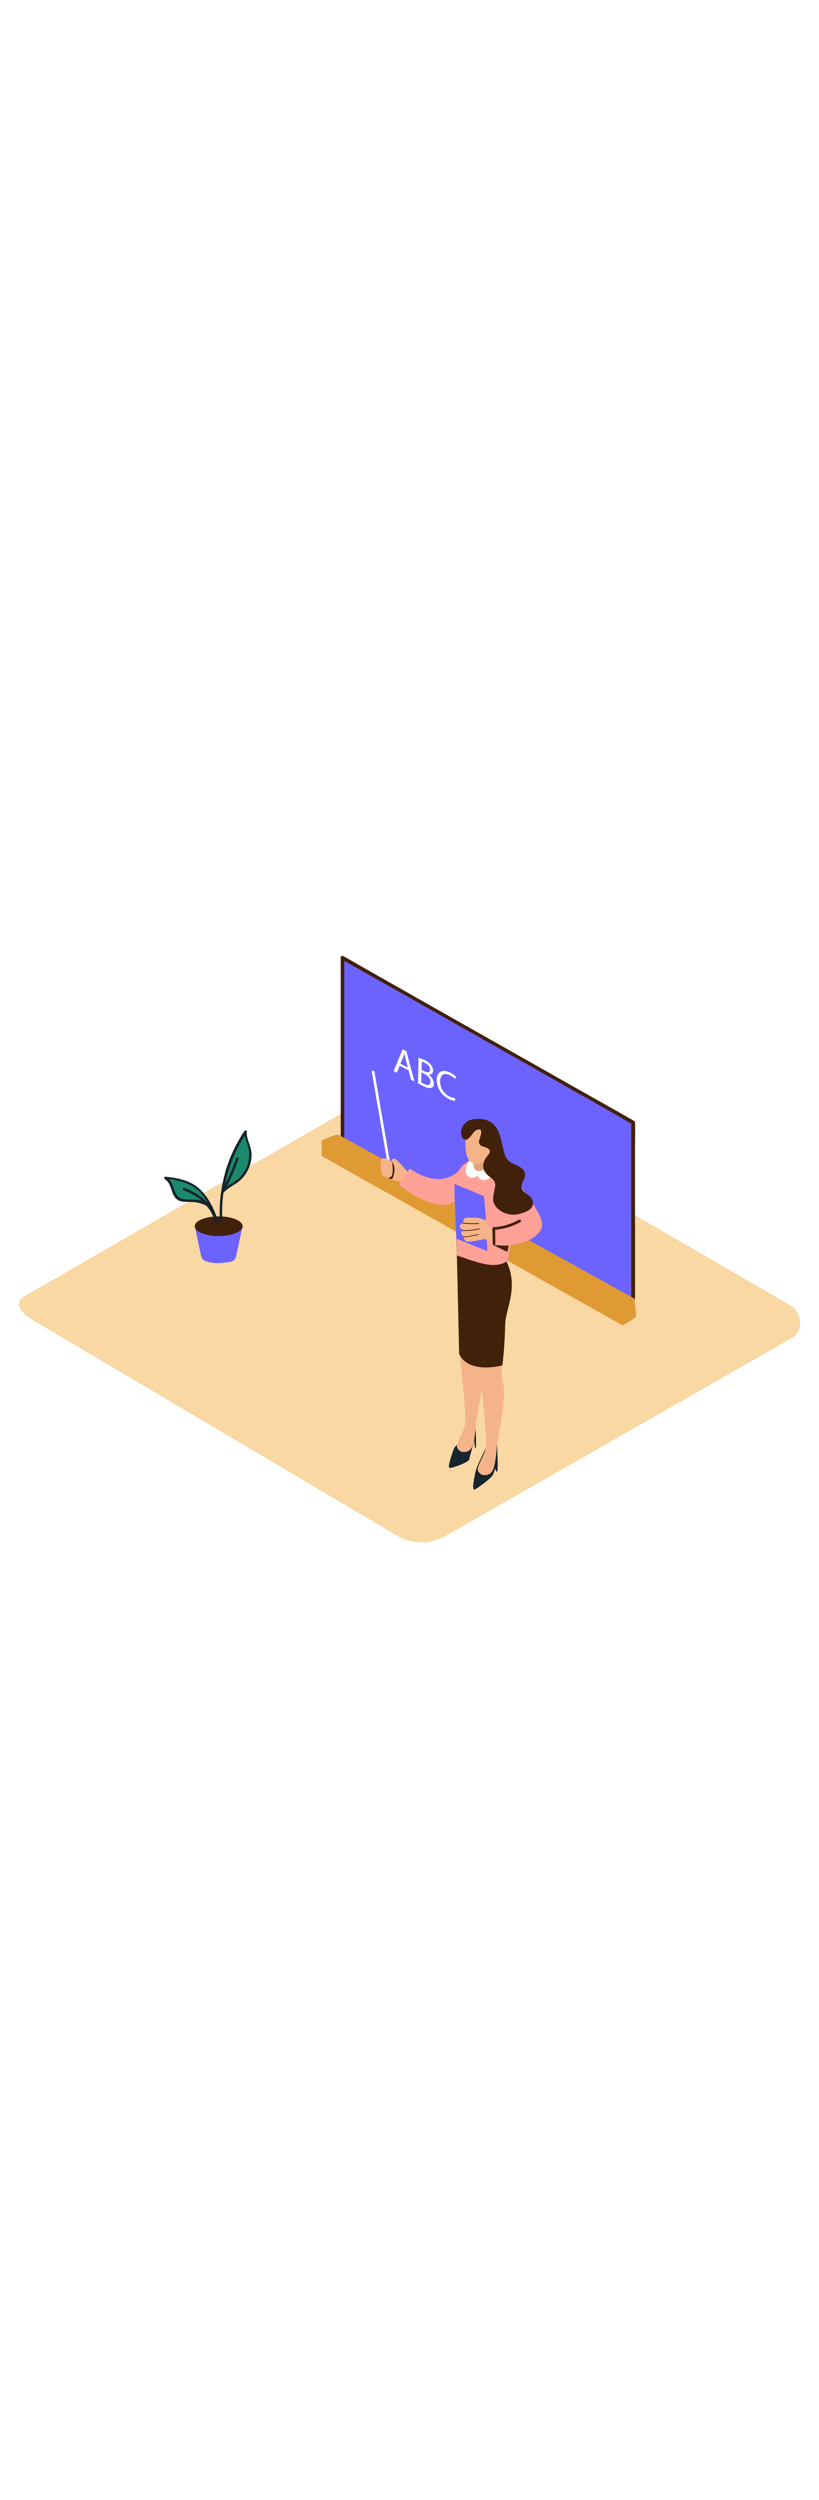 <svg version="1.1" id="Layer_1" xmlns="http://www.w3.org/2000/svg" xmlns:xlink="http://www.w3.org/1999/xlink" x="0px" y="0px" viewBox="0 0 500 500" style="width: 164px;" xml:space="preserve" data-imageid="teacher-99" imageName="Teacher" class="illustrations_image">
<style type="text/css">
	.st0_teacher-99{fill:#F9D8A3;}
	.st1_teacher-99{fill:url(#SVGID_1_);}
	.st2_teacher-99{fill:#1B896C;}
	.st3_teacher-99{fill:#68E1FD;}
	.st4_teacher-99{fill:#42210B;}
	.st5_teacher-99{fill:#16242D;}
	.st6_teacher-99{fill:#E09A34;}
	.st7_teacher-99{fill:#FFFFFF;}
	.st8_teacher-99{fill:url(#SVGID_00000077310936226755911440000009202898560506508432_);}
	.st9_teacher-99{fill:#F4B389;}
	.st10_teacher-99{fill:#FFA197;}
	.st11_teacher-99{opacity:0.1;fill:#42210B;enable-background:new    ;}
</style>
<path id="field_teacher-99" class="st0_teacher-99" d="M242.9,424.5L20.8,293.2c-7.1-4-13.1-10.5-6.2-14.8L237.5,150c3.4-2.1,8.4-3.4,11.8-1.5l233.2,135.3&#10;&#9;c7.1,4.1,8.3,15.6,1.3,19.7L272.2,424.3C263.2,429.5,252,429.6,242.9,424.5z"/>
<g id="plant_teacher-99">
	
		<linearGradient id="SVGID_1_-teacher-99" gradientUnits="userSpaceOnUse" x1="149.614" y1="269.338" x2="96.874" y2="226.408" gradientTransform="matrix(1 0 0 -1 0 502)">
		<stop offset="0" style="stop-color:#D4A397"/>
		<stop offset="1" style="stop-color:#F9D8A3;stop-opacity:0"/>
	</linearGradient>
	<path class="st1_teacher-99" d="M123.4,251.3l-42.9,20.8c6.3,4.2,13,7.9,19.9,11l43.7-29.1"/>
	<path class="st2_teacher-99" d="M150.1,178.7c-0.6-0.1-1.3-0.1-1.9,0.1c-1.6,2.9-3.3,5.9-4.9,8.9l-3,7.2c-0.7,1.8-1.5,3.6-2.2,5.4&#10;&#9;&#9;c-1.2,4.2-2.1,8.6-2.9,12.9c0.5,0.6,1.2,1.1,2,1.2c1.7-2.2,4.1-3.4,6.4-5.1c3.2-2.5,5.8-5.8,7.5-9.5c0.7-1.4,1.3-2.9,1.8-4.4&#10;&#9;&#9;c0.2-1.6,0.5-3.1,0.6-4.7C152.1,186.8,151,182.8,150.1,178.7z"/>
	<path class="st2_teacher-99" d="M119.3,211.7c-0.1-0.1-0.2-0.2-0.2-0.4c-1.8-0.9-3.7-1.8-5.6-2.6c-0.6-0.4-1.2-0.8-1.8-1.2&#10;&#9;&#9;c-0.2,0.2-0.5,0.4-0.8,0.3c-2.7-0.1-5.5-0.4-8.2-0.9c-0.1,0.2-0.2,0.5-0.3,0.7c2.4,2.8,4.1,6.3,4.8,9.9c0.5,0.6,1.1,1.2,1.7,1.9&#10;&#9;&#9;c2.7,1.1,6.4,0.8,9.5,1.2c0.1-0.3,0.3-0.7,0.3-1l0.1,0.1c1,0.4,2,0.8,3,1.4c2,0.3,4,1.1,5.6,2.3c0.5-0.2,0.9-0.4,1.2-0.8&#10;&#9;&#9;C125.5,219,122.7,215.1,119.3,211.7z"/>
	<path class="st3_teacher-99 targetColor" d="M118.9,235.5l3.9,18.2c0.3,1.2,1.1,2.3,2.2,2.8c2.3,1.1,6.9,2.3,15.8,0.7c1.6-0.3,2.9-1.5,3.3-3.2l4-18.5" style="fill: rgb(108, 99, 255);"/>
	<ellipse class="st4_teacher-99" cx="133.5" cy="235.5" rx="14.6" ry="6"/>
	<path class="st5_teacher-99" d="M153.5,190.6c-0.3-4.4-3.2-8.3-2.8-12.8c0.1-0.8-1.1-1-1.4-0.4c-7.6,11.1-12.4,23.8-14.3,37.2&#10;&#9;&#9;c-0.1,0.2-0.1,0.3-0.1,0.5c-0.8,5.9-1,12-0.6,17.9c0.5,0,1-0.1,1.5-0.2c-0.4-5.9-0.2-11.8,0.6-17.6c2.6-3.1,6.3-4.5,9.4-7&#10;&#9;&#9;c2.6-2.1,4.7-4.8,6-7.9C153.2,197.3,153.8,193.9,153.5,190.6z M150.4,199.8c-1.6,3.7-4.4,6.8-7.8,8.8c-1.5,0.9-2.9,1.8-4.2,2.8&#10;&#9;&#9;c2.8-5.4,5.2-11.1,7.2-16.9c0.3-0.9-1.2-1.3-1.5-0.4c-1.9,5.5-4.1,10.8-6.7,15.9c2.1-10.6,6.2-20.6,12-29.7&#10;&#9;&#9;c0.4,2.5,1.6,4.7,2.2,7.3C152.5,191.7,152.1,195.9,150.4,199.8z"/>
	<path class="st5_teacher-99" d="M133.6,233.1c-1.2-3.1-2.4-6.3-3.9-9.4c0-0.3-0.1-0.6-0.3-0.7h-0.1c-1.8-3.7-4.2-7.1-7.2-10&#10;&#9;&#9;c-5.8-5.5-13.4-6.9-21.1-7.7c-0.8-0.1-0.9,0.9-0.5,1.3c0,0.2,0.2,0.4,0.3,0.4c4.6,2.8,3.2,10.1,8.1,12.7c2.3,1.2,5,0.9,7.5,1&#10;&#9;&#9;c3.3,0,6.5,0.8,9.5,2.2c2.6,2.8,4.4,6.3,5.3,10.1C132.1,233.1,132.9,233.1,133.6,233.1z M112.5,212.1c-0.9-0.3-1.3,1.1-0.4,1.5&#10;&#9;&#9;c4.1,1.5,7.9,3.6,11.2,6.4c-0.8-0.2-1.6-0.4-2.4-0.6c-3.2-0.5-8.2,0.5-11-1.2c-4-2.3-3.6-8-6.5-11.3c6.9,0.9,13.5,2.6,18.6,7.8&#10;&#9;&#9;c1.8,1.9,3.4,4.1,4.8,6.4C122.7,217.1,117.9,214,112.5,212.1L112.5,212.1z"/>
</g>
<g id="board_teacher-99">
	<path class="st3_teacher-99 targetColor" d="M386.6,172.2L209,71.7V185c0,3.1,1.6,5.9,4.3,7.4L374,283.2c4.1,2.3,9.2,0.9,11.5-3.2c0.7-1.3,1.1-2.7,1.1-4.2&#10;&#9;&#9;L386.6,172.2z" style="fill: rgb(108, 99, 255);"/>
	<path class="st4_teacher-99" d="M376.7,283.5l-11-6.2l-27.9-15.8L301,240.6l-38.1-21.6l-31.4-17.8l-17.1-9.7l-1.1-0.6&#10;&#9;&#9;c-1.9-1.1-3.1-3.2-3.1-5.4c0-2.4,0-4.8,0-7.2V71.7l-1.7,1l4.7,2.7l12.9,7.3l19.2,10.8l23.3,13.2l25.5,14.4l25.8,14.6l24,13.6&#10;&#9;&#9;l20.3,11.5l14.6,8.3c2.3,1.3,4.5,2.9,6.9,3.9c0.1,0.1,0.2,0.1,0.3,0.2l-0.6-1V277c0,0.4,0,0.9,0,1.3c0,3.3-2.6,5.9-5.8,6&#10;&#9;&#9;C378.6,284.3,377.6,284,376.7,283.5c-1.3-0.6-2.4,1.3-1.2,2c4,2.2,9,0.7,11.2-3.3c0.7-1.2,1-2.5,1-3.9c0-1.5,0-3,0-4.4v-86.4&#10;&#9;&#9;c0-5,0.2-10,0-15v-0.2c0-0.4-0.2-0.8-0.6-1l-4.7-2.7l-12.9-7.3l-19.2-10.8l-23.3-13.2l-25.5-14.4l-25.8-14.6l-24-13.6l-20.3-11.5&#10;&#9;&#9;l-14.6-8.3c-2.3-1.3-4.6-2.7-6.9-3.9l-0.3-0.2c-0.5-0.3-1.2-0.1-1.5,0.4c-0.1,0.2-0.2,0.4-0.1,0.6v111.8c0,0.7,0,1.4,0,2.1&#10;&#9;&#9;c0,3,1.6,5.7,4.1,7.2c3.9,2.3,8,4.5,12,6.8l28.7,16.2l37.2,21l38.1,21.6l30.9,17.5l15.9,9l0.7,0.4c0.5,0.3,1.2,0.1,1.5-0.4&#10;&#9;&#9;C377.4,284.5,377.2,283.8,376.7,283.5z"/>
	<path class="st6_teacher-99" d="M206.5,179.6c-2.1-0.1-10.1,3.6-10.1,3.6v9.5l183.7,103.3c0,0,8.3-4.4,8.3-5.8s-1.2-10.6-1.2-10.6L206.5,179.6&#10;&#9;&#9;z"/>
	<path class="st7_teacher-99" d="M248.1,128.8l4.9,18.4l-2.1-1l-1.5-5.8l-5.4-2.7l-1.7,4.2l-2-1l5.5-13.3L248.1,128.8z M244.4,136.4l4.6,2.3&#10;&#9;&#9;l-1.4-5.3c-0.3-1.2-0.5-2.3-0.7-3.3l0,0c-0.2,0.8-0.5,1.7-0.8,2.5L244.4,136.4"/>
	<path class="st7_teacher-99" d="M261.8,143.1c1.8,1.3,2.9,3.3,3.1,5.5c0.1,1-0.4,2-1.4,2.5c-1.1,0.5-2.8,0.1-5.3-1.1c-1-0.5-2-1.1-3-1.7&#10;&#9;&#9;l0.3-15.6c1.2,0.4,2.4,0.9,3.6,1.4c1.6,0.7,3.1,1.8,4.1,3.2c0.8,1,1.2,2.2,1.2,3.4c0.1,1.2-0.8,2.2-2,2.3&#10;&#9;&#9;C262.3,143.1,262.1,143.1,261.8,143.1L261.8,143.1z M258.8,148.7c2,1,3.9,1.2,4-1.2c0-2.2-1.7-3.9-3.9-5l-1.6-0.8l-0.1,6.1&#10;&#9;&#9;C257.8,148.1,258.3,148.5,258.8,148.7 M257.5,135.1l-0.1,5.1l1.8,0.9c2.1,1,3.3,0.5,3.4-1c0-1.9-1.3-3.3-3.3-4.2&#10;&#9;&#9;C258.7,135.5,258.1,135.3,257.5,135.1"/>
	<path class="st7_teacher-99" d="M274.8,141.8c1.3,0.6,2.5,1.5,3.6,2.5l-0.5,1.4c-0.9-0.9-1.9-1.6-3.1-2.2c-3.6-1.8-6-0.6-6.1,3.6&#10;&#9;&#9;c-0.1,4,2.2,7.6,5.7,9.3c1,0.5,2.1,0.9,3.2,0.9l0.4,1.8c-1.4-0.1-2.8-0.5-4-1.2c-4.5-2.2-7.4-6.8-7.4-11.8&#10;&#9;&#9;C266.8,141.2,270.1,139.5,274.8,141.8z"/>
</g>
<g id="teacher_teacher-99">
	
		<linearGradient id="SVGID_00000136370097450201943300000000867684422276142229_-teacher-99" gradientUnits="userSpaceOnUse" x1="309.159" y1="142.949" x2="251.669" y2="96.149" gradientTransform="matrix(1 0 0 -1 0 502)">
		<stop offset="0" style="stop-color:#D4A397"/>
		<stop offset="1" style="stop-color:#F9D8A3;stop-opacity:0"/>
	</linearGradient>
	<path style="fill:url(#SVGID_00000136370097450201943300000000867684422276142229_);" d="M278.7,373.3l-47.6,25.4&#10;&#9;&#9;c0,0,21.1,11.8,31,16l43.7-29.1"/>
	<path class="st5_teacher-99" d="M278.9,368.9c-1,0.9-1.8,2-2.2,3.3c-0.4,1.7-4,10.6-2.1,10.7s11.4-3.5,11.8-5.1s3.2-12,3.2-12s0,5.3,0.7,5.1&#10;&#9;&#9;s0-14,0-14"/>
	<path class="st5_teacher-99" d="M303.4,367.4c0,2.2,1,17.2,0,17.8s-2.4-7.3-2.4-7.3"/>
	<path class="st5_teacher-99" d="M296.8,370.4c0,0-5.8,11.1-6.6,15.3c-1,4.8-2.4,11.7,0,10.2s9.2-6.3,10.6-8.6c2.6-4.5,2.6-17.7,2.6-17.7"/>
	<path class="st9_teacher-99" d="M290.1,310.9c0.3,1.1,2.4,9.8,3.2,16.1s4.2,39.1,3.4,43.4s-5.8,11.9-5,14c0.5,1.3,1.6,2.3,2.9,2.8&#10;&#9;&#9;c0,0,4.2,0.9,6.1-2.6s2.6-13.7,2.6-15.1s5.8-28.8,4.2-36s-2.4-27.8-2.4-27.8L290.1,310.9z"/>
	<path class="st9_teacher-99" d="M294.9,319.6c-1.6-7.1-2.4-27.8-2.4-27.8l-6.4,2.1c0,0,0,0.1,0.1,0.1c1.8,0.7,2.7,2.6,2,4.4c0,0,0,0.1,0,0.1&#10;&#9;&#9;c-1.6,4.6-4.8,8.1-7.1,12.4c-0.2,0.3-0.4,0.6-0.6,0.9c0,0.4,0.1,0.7,0.1,1.1c0.8,6.4,4.2,39.1,3.4,43.4s-5.8,11.9-5,14&#10;&#9;&#9;c0.5,1.3,1.6,2.3,2.9,2.8c0,0,4.2,0.9,6.1-2.6s2.6-13.7,2.6-15.1S296.5,326.8,294.9,319.6z"/>
	<path class="st4_teacher-99" d="M278.7,243.1l1.6,70c0,0,3.4,12.4,26.4,7.3c1-8.1,1.5-16.3,1.7-24.5c0-10.8,9.8-24.1-1-42.4&#10;&#9;&#9;C295.9,234,278.7,243.1,278.7,243.1z"/>
	<path class="st9_teacher-99" d="M240.6,194.3c-1.8,0.1-1.2,1.9-1.2,1.9s-3.5-2.7-6.2-1.9c-1.4,2.1-1.1,7.3,0.4,10.3c4.8,2.6,10.2,4.1,15.6,4.2&#10;&#9;&#9;l0.7-5.1C249.9,203.8,242.4,194.2,240.6,194.3z"/>
	<path class="st4_teacher-99" d="M239.4,196.2c0,0,1.2,8.5-0.9,9.2l-1.4,0.9c0,0,2,0.9,2.6-0.1S242,199.6,239.4,196.2z"/>
	<path class="st10_teacher-99" d="M291.2,257.4c6.1,1.7,12.9,3.1,18.5-0.6c9.4-43.5,2.5-57-13.7-62.2c-6.4-2-13,1.7-16.2,7.5&#10;&#9;&#9;c-1.8,16.8-0.8,34-0.9,50.8c0,0.8,2.9,1.3,3.7,1.6c2.2,0.9,4.4,1.7,6.7,2.3L291.2,257.4z"/>
	<path class="st10_teacher-99" d="M281.5,200.2c0,0-10.3,14.6-31.3,0.2c0,0-7.2,8.8-6.1,10.1s23.7,18.6,34.4,9.2"/>
	<path class="st3_teacher-99 targetColor" d="M277.6,209.8c-0.6-0.3,1,33.3,1,33.3l18.9,7.6l-0.9-21l-1.1-12.5C295.5,217.1,278.3,210.1,277.6,209.8z" style="fill: rgb(108, 99, 255);"/>
	<path class="st9_teacher-99" d="M297.3,234.3c-0.2-0.1-0.1-0.9-0.1-2c-1.5-0.8-3.1-1.4-4.8-1.8c-2.8-0.2-7.3-0.5-8.4,0c-1.7,0.8-1,3.3-1,3.3&#10;&#9;&#9;s-2.7,0.1-2.3,1.9c0.2,1,1,1.8,2.1,2c0,0-2.1,1.6-0.9,2.9l1.2,1.3c0.1,1,0.5,1.9,1.1,2.7c1,1.1,12-1.3,12-1.3l4.6,3.6l0.5-9.7&#10;&#9;&#9;C301.4,237.2,297.9,234.6,297.3,234.3z"/>
	<path class="st4_teacher-99" d="M292.2,233.6c-3.1,0.2-6.2,0.1-9.3-0.2c-0.3,0-0.3,0.5,0,0.5c3.1,0.3,6.2,0.4,9.3,0.2&#10;&#9;&#9;C292.5,234,292.5,233.5,292.2,233.6z"/>
	<path class="st4_teacher-99" d="M292.6,236.9c-3.3,0.7-6.8,1.1-10.2,1.1c-0.1,0-0.2,0.1-0.2,0.2s0.1,0.2,0.2,0.2c3.5,0,6.9-0.3,10.3-1.1&#10;&#9;&#9;C293,237.3,292.9,236.8,292.6,236.9z"/>
	<path class="st4_teacher-99" d="M292.1,240.3c-2.9,0.6-6,1.5-9,1.5c-0.1,0-0.2,0.1-0.2,0.2s0.1,0.2,0.2,0.2c3.1,0,6.2-0.9,9.2-1.5&#10;&#9;&#9;C292.5,240.7,292.4,240.3,292.1,240.3z"/>
	<path class="st7_teacher-99" d="M286.6,195.6c0,0-4.4,5.4-1.4,8.9s6.6,0,6.6,0s-0.1,3,3.8,2.9s7.9-6.7,7.9-6.7"/>
	<path class="st9_teacher-99" d="M288.9,195.5L288.9,195.5c0,0-0.9,8.5,5.5,5.9c2.7-1.1,5.4-2.3,7.9-3.8v-5.1"/>
	<path class="st11_teacher-99" d="M288.9,195.5L288.9,195.5c0,0-0.9,8.5,5.5,5.9c2.7-1.1,5.4-2.3,7.9-3.8v-5.1"/>
	<path class="st10_teacher-99" d="M310.3,201.9c0.8,0.8,18.4,21.9,20.5,30.8s-13.4,16.5-30,14.2l0.5-9.7l9.6-4.5l-4.4-5.2"/>
	<path class="st9_teacher-99" d="M284.8,177.6c0,0-3.1,16.9,4,19.6s13.6-10,13.6-14C302.4,175.1,294.3,175.8,284.8,177.6z"/>
	<path class="st4_teacher-99" d="M325.3,220.7c-0.1-1.1-0.6-2.1-1.3-2.9c-1.5-1.7-3.8-2.4-5-4.3c-2-3.1,1.3-5.8,1.5-8.8c0.5-5.6-6.7-6.2-9.9-9&#10;&#9;&#9;c-1.7-1.5-2.3-3.5-2.9-5.6c-1.8-6.4-2.2-14.3-8.4-18.3c-2-1.1-4.2-1.7-6.5-1.7c-2.6-0.1-5.6,0.1-7.8,1.7c-2,1.4-3.3,3.7-3.5,6.1&#10;&#9;&#9;c-0.1,1.8,0.4,4.5,2.6,4.8c1.4,0.2,2.1-0.9,3-1.8s1.6-2.2,2.6-3.2c0.7-0.6,1.5-1.1,2.4-1.2c3.6-0.6,0.4,5.9,0.3,7.2&#10;&#9;&#9;c-0.1,0.7,0.2,1.5,0.6,2.1c0.6,0.6,1.3,1,2.2,1.2c1.7,0.5,4.7,1.4,3.6,3.8c-0.6,1.4-1.9,2.4-2.6,3.7c-1.5,2.8-1.8,5.9,0.3,8.5&#10;&#9;&#9;c1,1.2,2.1,2.2,3.4,3.1c1.4,0.9,2.3,2.4,2.5,4c0,0.1,0,0.2,0,0.3c-0.3,2.6-1.4,5.9-1.3,8.8c-0.1,1.1,0.2,2.1,0.8,3&#10;&#9;&#9;c0.5,1.1,1.3,2,2.2,2.8c3.8,3.3,9,4.3,13.8,2.8c2.3-0.7,5-1.6,6.6-3.6C325.1,223.3,325.5,222,325.3,220.7z M319.6,204.9&#10;&#9;&#9;c0-0.4,0-0.7,0-1.1c0-0.3-0.1-0.5-0.2-0.8C319.7,203.6,319.7,204.2,319.6,204.9z"/>
	<path class="st4_teacher-99" d="M316.8,231.6c-4.7,2.6-10,4.2-15.4,4.5c-0.4,0-0.8,0.4-0.8,0.8c0.1,3.1,0.1,6.2,0.2,9.3c0,0.4,0.3,0.7,0.7,0.8&#10;&#9;&#9;l-0.7-0.1l8.9,4.2l0.9-3.8c-3,0.1-6-0.1-9-0.3c0.4,0,0.8-0.3,0.8-0.7c0,0,0,0,0-0.1l-0.1-8.5c5.4-0.5,10.7-2.1,15.4-4.7&#10;&#9;&#9;C318.6,232.5,317.8,231.1,316.8,231.6z"/>
	<path class="st7_teacher-99" d="M237.9,195.4l-9.3-54.1c-0.1-0.4-0.5-0.7-0.9-0.7s-0.7,0.5-0.7,0.9l0,0l9.1,53&#10;&#9;&#9;C236.8,194.8,237.4,195,237.9,195.4z"/>
</g>
</svg>